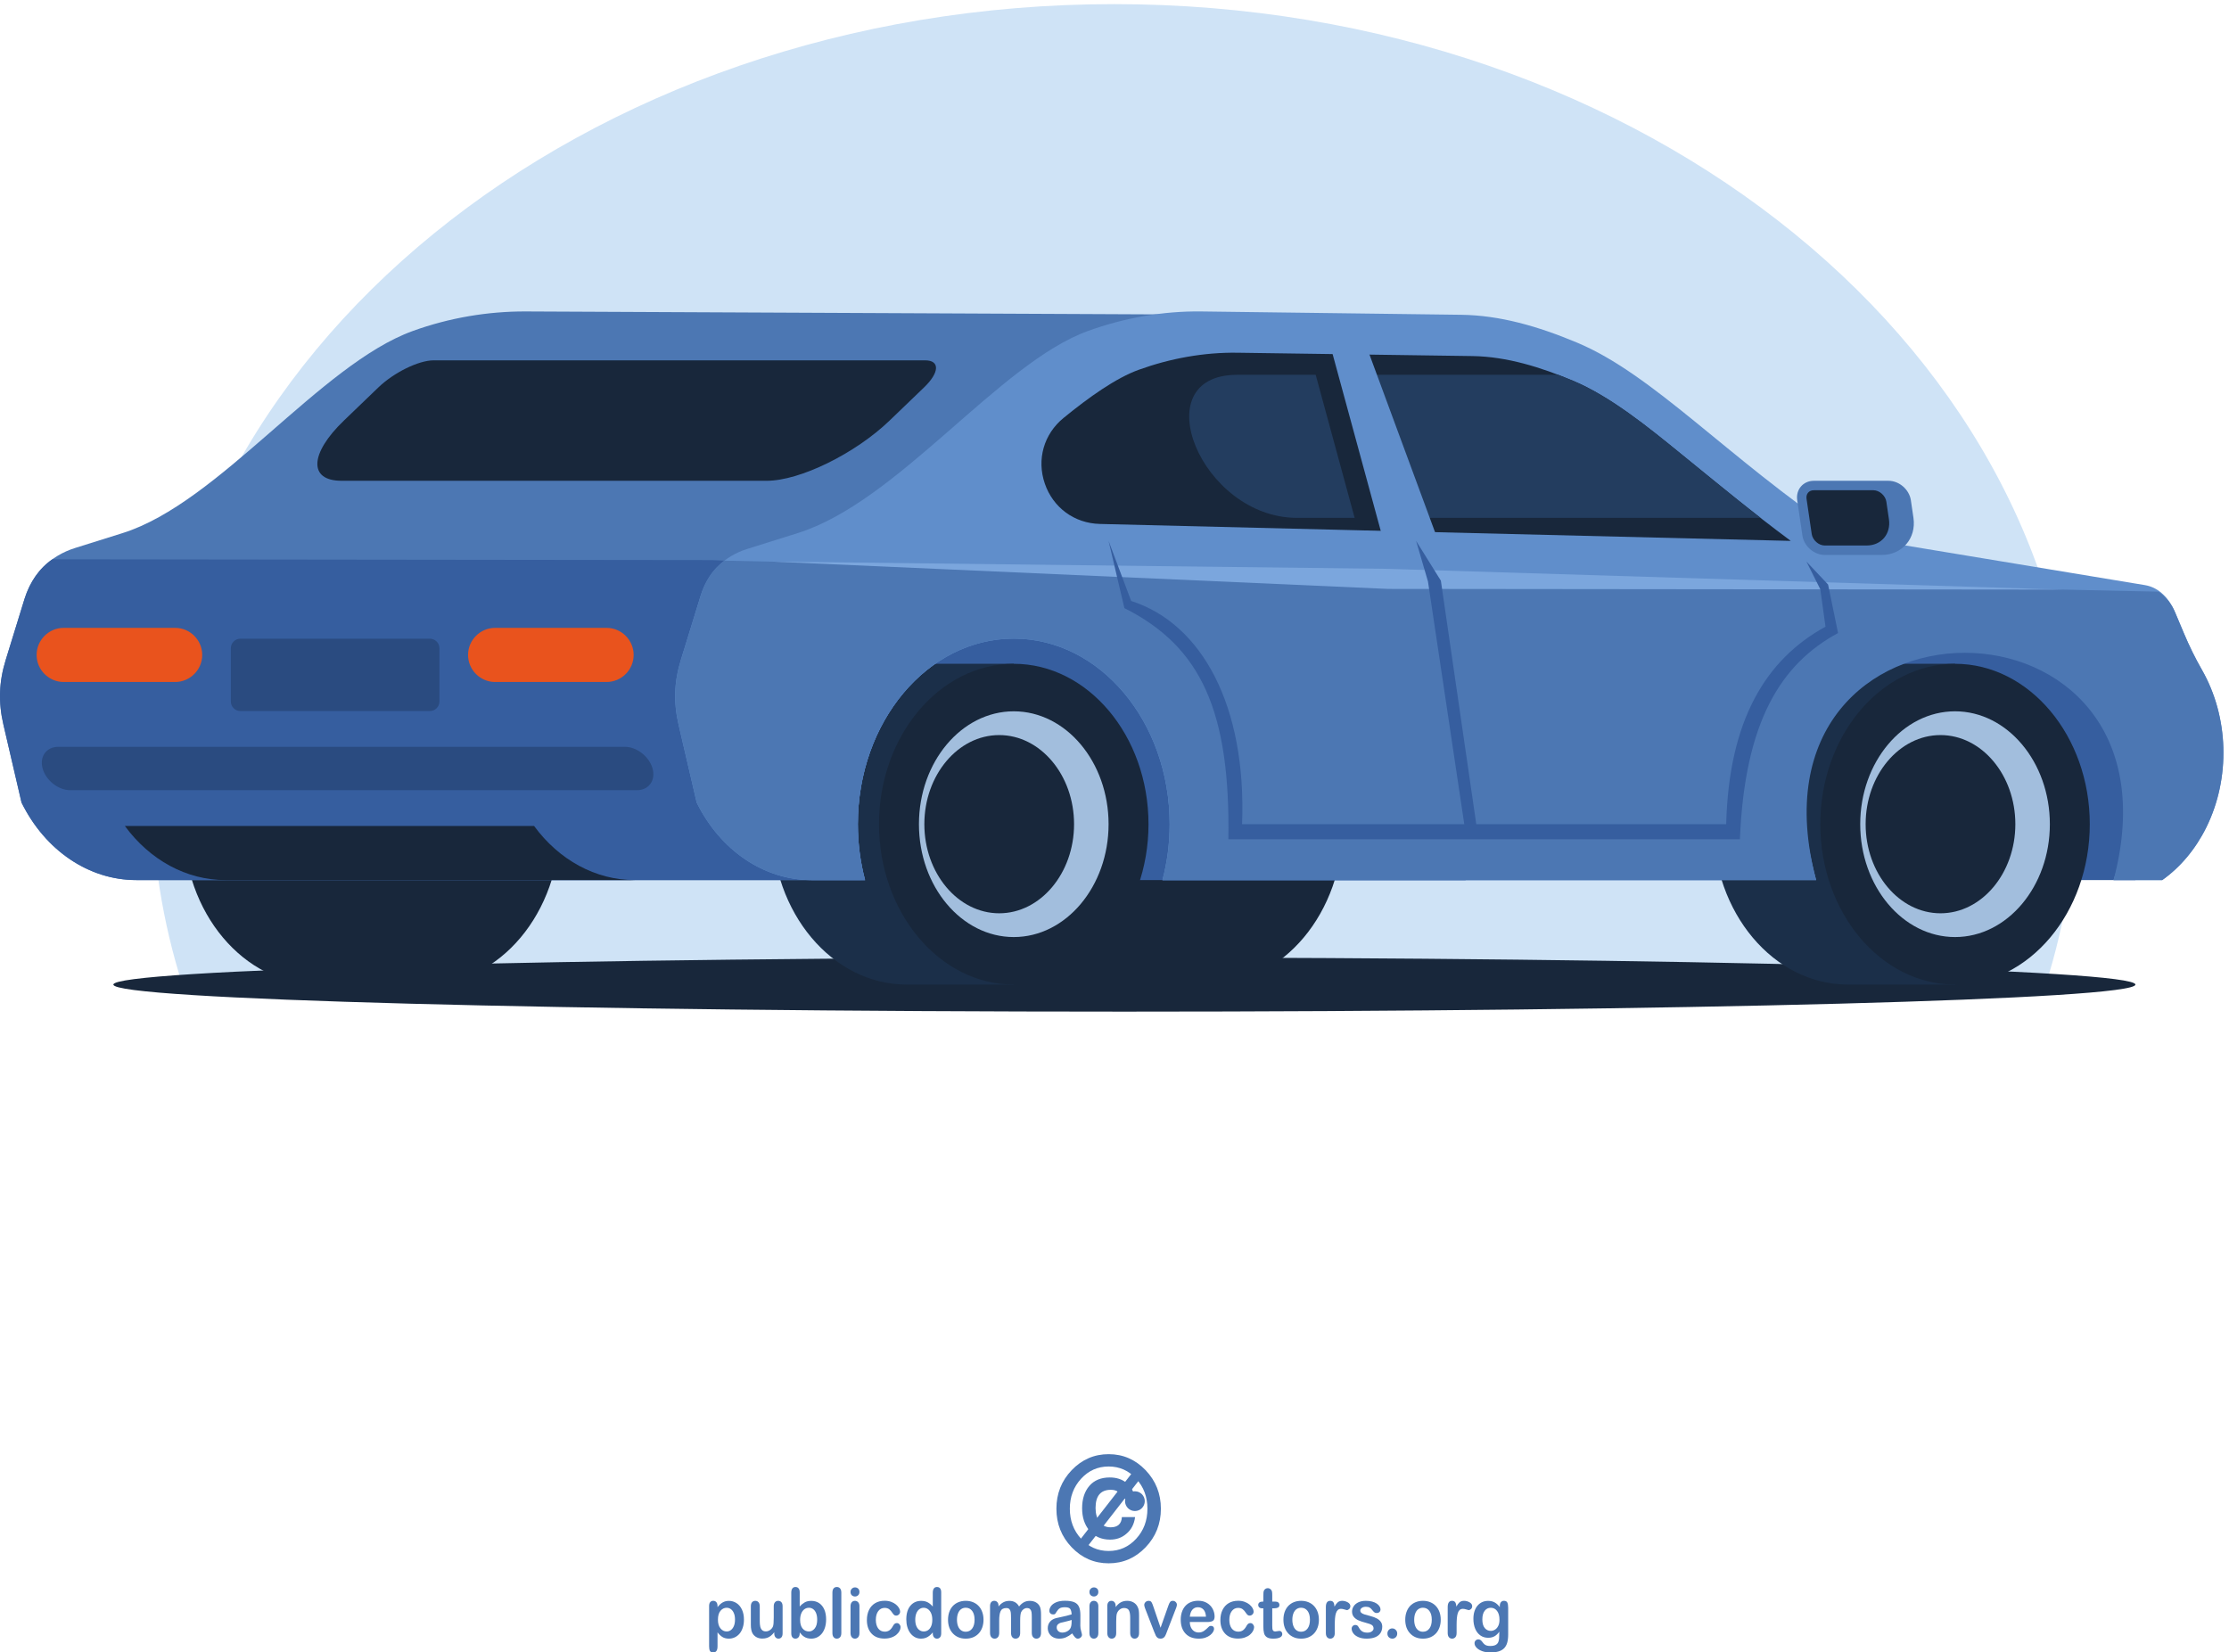 <?xml version="1.0" encoding="UTF-8" standalone="no"?>
<!-- Created with Inkscape (http://www.inkscape.org/) -->

<svg
   version="1.1"
   id="svg1"
   width="657.893"
   height="487.76"
   viewBox="0 0 657.893 487.76"
   sodipodi:docname="blue-saloon-car-publicdomainvectors.org.svg"
   inkscape:version="1.3.2 (091e20ef0f, 2023-11-25, custom)"
   xmlns:inkscape="http://www.inkscape.org/namespaces/inkscape"
   xmlns:sodipodi="http://sodipodi.sourceforge.net/DTD/sodipodi-0.dtd"
   xmlns="http://www.w3.org/2000/svg"
   xmlns:svg="http://www.w3.org/2000/svg">
  <defs
     id="defs1" />
  <sodipodi:namedview
     id="namedview1"
     pagecolor="#505050"
     bordercolor="#ffffff"
     borderopacity="1"
     inkscape:showpageshadow="0"
     inkscape:pageopacity="0"
     inkscape:pagecheckerboard="1"
     inkscape:deskcolor="#d1d1d1"
     inkscape:zoom="1.586846"
     inkscape:cx="328.63933"
     inkscape:cy="243.88"
     inkscape:window-width="1920"
     inkscape:window-height="1002"
     inkscape:window-x="0"
     inkscape:window-y="0"
     inkscape:window-maximized="1"
     inkscape:current-layer="g1">
    <inkscape:page
       x="0"
       y="0"
       inkscape:label="1"
       id="page1"
       width="657.893"
       height="487.76"
       margin="0"
       bleed="0" />
  </sodipodi:namedview>
  <g
     id="g1"
     inkscape:groupmode="layer"
     inkscape:label="1">
    <g
       id="group-R5">
      <path
         id="path2"
         d="m 2518.57,313.84 c 12.06,0 21.91,9.851 21.91,21.922 0,12.078 -9.85,21.918 -21.91,21.918 -12.08,0 -21.92,-9.84 -21.92,-21.918 0,-12.071 9.84,-21.922 21.92,-21.922"
         style="fill:#4c77b3;fill-opacity:1;fill-rule:evenodd;stroke:none"
         transform="matrix(0.133,0,0,-0.133,0,487.76)" />
      <path
         id="path3"
         d="m 1631.1,72.922 c 0,5.457 -0.78,10.168 -2.4,14.027 -1.57,3.922 -3.78,6.93 -6.62,9.062 -2.83,2.066 -5.95,3.137 -9.39,3.137 -5.45,0 -10.06,-2.309 -13.81,-6.758 -3.75,-4.512 -5.63,-11.09 -5.63,-19.82 0,-8.242 1.88,-14.629 5.57,-19.141 3.75,-4.59 8.38,-6.891 13.87,-6.891 3.28,0 6.34,1 9.16,3.019 2.76,1.992 5.02,4.973 6.71,8.91 1.71,4.031 2.54,8.812 2.54,14.453 z m -38.77,30.09 v -2.5 c 3.71,4.769 7.56,8.328 11.57,10.539 4.02,2.258 8.59,3.398 13.67,3.398 6.07,0 11.68,-1.648 16.81,-4.929 5.1,-3.282 9.15,-8.051 12.13,-14.379 2.97,-6.309 4.44,-13.762 4.44,-22.379 0,-6.34 -0.83,-12.25 -2.55,-17.492 -1.71,-5.328 -4.07,-9.82 -7.06,-13.418 -3,-3.602 -6.56,-6.391 -10.62,-8.312 -4.1,-1.969 -8.5,-2.93 -13.15,-2.93 -5.69,0 -10.43,1.18 -14.27,3.562 -3.88,2.359 -7.51,5.816 -10.97,10.418 V 13.609 C 1592.33,4.52 1589.16,0 1582.83,0 c -3.72,0 -6.2,1.148 -7.37,3.48 -1.22,2.359 -1.82,5.781 -1.82,10.258 v 89.133 c 0,3.918 0.79,6.867 2.45,8.809 1.67,1.922 3.91,2.922 6.74,2.922 2.8,0 5.09,-1 6.85,-3.012 1.76,-2.012 2.65,-4.871 2.65,-8.578"
         style="fill:#4c77b3;fill-opacity:1;fill-rule:nonzero;stroke:none"
         transform="matrix(0.133,0,0,-0.133,0,487.76)" />
      <path
         id="path4"
         d="m 1718.25,42.289 v 2.609 c -2.38,-3.117 -4.86,-5.719 -7.48,-7.828 -2.61,-2.16 -5.46,-3.719 -8.53,-4.738 -3.13,-1.023 -6.64,-1.551 -10.61,-1.551 -4.75,0 -9.04,1.039 -12.85,3.078 -3.8,2.07 -6.74,4.93 -8.79,8.551 -2.5,4.391 -3.7,10.699 -3.7,18.891 v 40.918 c 0,4.113 0.89,7.222 2.68,9.25 1.79,2.043 4.15,3.07 7.08,3.07 3.01,0 5.41,-1.027 7.26,-3.117 1.84,-2.07 2.74,-5.152 2.74,-9.203 V 69.148 c 0,-4.758 0.39,-8.777 1.14,-12.008 0.81,-3.269 2.19,-5.809 4.22,-7.68 1.96,-1.82 4.69,-2.73 8.12,-2.73 3.37,0 6.5,1.039 9.43,3.102 2.96,2.039 5.12,4.738 6.46,8.066 1.11,2.93 1.66,9.32 1.66,19.211 v 25.11 c 0,4.051 0.92,7.133 2.77,9.203 1.82,2.09 4.18,3.117 7.15,3.117 2.95,0 5.31,-1.027 7.1,-3.07 1.77,-2.028 2.65,-5.137 2.65,-9.25 V 42.41 c 0,-3.93 -0.82,-6.891 -2.54,-8.828 -1.7,-1.992 -3.91,-2.953 -6.62,-2.953 -2.7,0 -4.92,1.051 -6.7,3.043 -1.76,2.066 -2.64,4.898 -2.64,8.617"
         style="fill:#4c77b3;fill-opacity:1;fill-rule:nonzero;stroke:none"
         transform="matrix(0.133,0,0,-0.133,0,487.76)" />
      <path
         id="path5"
         d="m 1775.63,72.102 c 0,-8.223 1.79,-14.512 5.38,-18.93 3.61,-4.391 8.34,-6.633 14.2,-6.633 4.98,0 9.23,2.281 12.86,6.781 3.62,4.519 5.42,10.941 5.42,19.379 0,5.5 -0.76,10.172 -2.26,14.082 -1.51,3.957 -3.65,7 -6.38,9.129 -2.79,2.129 -5.96,3.238 -9.64,3.238 -3.81,0 -7.11,-1.109 -10.08,-3.238 -2.97,-2.129 -5.27,-5.25 -6.98,-9.32 -1.69,-4.019 -2.52,-8.84 -2.52,-14.488 z m -0.93,61.367 V 101.91 c 3.67,4.07 7.49,7.129 11.34,9.32 3.87,2.141 8.68,3.219 14.36,3.219 6.58,0 12.33,-1.648 17.29,-4.871 4.94,-3.308 8.8,-7.988 11.52,-14.156 2.75,-6.172 4.1,-13.5 4.1,-21.973 0,-6.269 -0.75,-11.988 -2.26,-17.238 -1.53,-5.199 -3.72,-9.699 -6.63,-13.582 -2.93,-3.797 -6.44,-6.731 -10.55,-8.898 -4.15,-2.051 -8.7,-3.121 -13.67,-3.121 -3.02,0 -5.91,0.391 -8.61,1.141 -2.67,0.762 -4.98,1.738 -6.81,3.012 -1.92,1.168 -3.52,2.488 -4.86,3.77 -1.32,1.328 -3.05,3.277 -5.22,5.898 v -2.019 c 0,-3.898 -0.92,-6.832 -2.71,-8.828 -1.77,-1.992 -4.07,-2.973 -6.79,-2.973 -2.83,0 -5.04,0.98 -6.73,2.973 -1.65,2.039 -2.48,4.949 -2.48,8.828 v 90.172 c 0,4.148 0.8,7.316 2.44,9.449 1.61,2.16 3.85,3.219 6.77,3.219 3.02,0 5.38,-1.012 7,-3.07 1.66,-2.032 2.5,-4.918 2.5,-8.711"
         style="fill:#4c77b3;fill-opacity:1;fill-rule:nonzero;stroke:none"
         transform="matrix(0.133,0,0,-0.133,0,487.76)" />
      <path
         id="path6"
         d="m 1847.28,43.18 v 89.519 c 0,4.153 0.87,7.262 2.61,9.391 1.8,2.101 4.16,3.16 7.16,3.16 3,0 5.4,-1.02 7.25,-3.129 1.8,-2.082 2.76,-5.25 2.76,-9.422 V 43.18 c 0,-4.191 -0.96,-7.34 -2.81,-9.449 -1.85,-2.051 -4.26,-3.121 -7.2,-3.121 -2.9,0 -5.22,1.101 -7.05,3.25 -1.82,2.18 -2.72,5.269 -2.72,9.32"
         style="fill:#4c77b3;fill-opacity:1;fill-rule:nonzero;stroke:none"
         transform="matrix(0.133,0,0,-0.133,0,487.76)" />
      <path
         id="path7"
         d="M 1907.26,102.809 V 43.18 c 0,-4.16 -0.97,-7.281 -2.81,-9.398 -1.9,-2.07 -4.3,-3.172 -7.17,-3.172 -2.91,0 -5.28,1.101 -7.07,3.242 -1.8,2.188 -2.74,5.277 -2.74,9.328 v 59.039 c 0,4.051 0.94,7.133 2.74,9.203 1.79,2.09 4.16,3.117 7.07,3.117 2.87,0 5.27,-1.027 7.17,-3.117 1.84,-2.07 2.81,-4.934 2.81,-8.613 z m -9.79,21.351 c -2.75,0 -5.09,0.879 -7.09,2.68 -1.9,1.762 -2.91,4.281 -2.91,7.512 0,2.91 1.01,5.296 3.02,7.218 2,1.891 4.32,2.782 6.98,2.782 2.56,0 4.84,-0.832 6.82,-2.532 1.97,-1.718 2.97,-4.23 2.97,-7.468 0,-3.204 -0.98,-5.68 -2.91,-7.454 -1.94,-1.789 -4.2,-2.738 -6.88,-2.738"
         style="fill:#4c77b3;fill-opacity:1;fill-rule:nonzero;stroke:none"
         transform="matrix(0.133,0,0,-0.133,0,487.76)" />
      <path
         id="path8"
         d="m 1998.54,56.18 c 0,-2.559 -0.72,-5.32 -2.18,-8.238 -1.5,-2.922 -3.74,-5.703 -6.77,-8.352 -3,-2.641 -6.81,-4.769 -11.4,-6.371 -4.59,-1.649 -9.76,-2.438 -15.49,-2.438 -12.24,0 -21.77,3.73 -28.64,11.148 -6.84,7.441 -10.28,17.379 -10.28,29.891 0,8.469 1.56,15.98 4.69,22.461 3.13,6.469 7.71,11.539 13.63,15.071 5.93,3.578 13.06,5.347 21.29,5.347 5.14,0 9.84,-0.801 14.12,-2.34 4.27,-1.57 7.89,-3.597 10.86,-6.039 2.97,-2.48 5.23,-5.121 6.82,-7.898 1.58,-2.801 2.34,-5.41 2.34,-7.844 0,-2.438 -0.9,-4.527 -2.64,-6.258 -1.77,-1.73 -3.88,-2.57 -6.4,-2.57 -1.66,0 -3.01,0.469 -4.12,1.352 -1.06,0.848 -2.29,2.238 -3.66,4.25 -2.4,3.82 -4.94,6.707 -7.57,8.66 -2.63,1.899 -5.98,2.879 -10.01,2.879 -5.87,0 -10.58,-2.422 -14.15,-7.172 -3.58,-4.797 -5.35,-11.297 -5.35,-19.57 0,-3.859 0.46,-7.469 1.39,-10.707 0.91,-3.262 2.24,-6.019 3.96,-8.332 1.75,-2.289 3.83,-4.02 6.3,-5.199 2.46,-1.211 5.18,-1.789 8.11,-1.789 3.98,0 7.36,0.938 10.19,2.859 2.84,1.941 5.34,4.859 7.5,8.75 1.21,2.371 2.51,4.168 3.92,5.5 1.42,1.32 3.13,1.941 5.16,1.941 2.41,0 4.41,-0.934 6.02,-2.852 1.56,-1.949 2.36,-3.969 2.36,-6.141"
         style="fill:#4c77b3;fill-opacity:1;fill-rule:nonzero;stroke:none"
         transform="matrix(0.133,0,0,-0.133,0,487.76)" />
      <path
         id="path9"
         d="m 2031.13,72.699 c 0,-5.59 0.83,-10.328 2.49,-14.277 1.68,-3.953 3.93,-6.871 6.83,-8.863 2.92,-2.019 6.08,-3.019 9.48,-3.019 3.49,0 6.66,0.973 9.53,2.832 2.89,1.91 5.16,4.82 6.9,8.719 1.72,3.891 2.57,8.781 2.57,14.609 0,5.531 -0.85,10.23 -2.57,14.199 -1.74,3.973 -4.05,6.981 -6.96,9.113 -2.93,2.066 -6.11,3.137 -9.59,3.137 -3.61,0 -6.84,-1.109 -9.7,-3.238 -2.83,-2.129 -5.07,-5.238 -6.63,-9.238 -1.56,-4.031 -2.35,-8.641 -2.35,-13.973 z m 38.88,-30.289 v 2.019 c -2.66,-3.168 -5.27,-5.75 -7.89,-7.711 -2.54,-2.02 -5.36,-3.527 -8.38,-4.559 -3.01,-1.012 -6.31,-1.551 -9.87,-1.551 -4.73,0 -9.14,1.07 -13.16,3.121 -4.02,2.168 -7.51,5.109 -10.46,8.988 -2.94,3.883 -5.17,8.441 -6.71,13.703 -1.54,5.226 -2.28,10.898 -2.28,17.027 0,12.883 3.03,22.98 9.06,30.192 6.06,7.211 13.99,10.808 23.83,10.808 5.69,0 10.51,-1.039 14.41,-3.117 3.91,-2.012 7.74,-5.152 11.45,-9.422 v 30.488 c 0,4.243 0.8,7.442 2.43,9.602 1.61,2.18 3.9,3.25 6.91,3.25 2.98,0 5.29,-0.988 6.93,-2.969 1.6,-1.98 2.44,-4.929 2.44,-8.812 V 42.41 c 0,-3.93 -0.88,-6.891 -2.63,-8.828 -1.74,-1.992 -3.97,-2.973 -6.74,-2.973 -2.68,0 -4.95,1.02 -6.71,3.062 -1.75,2.027 -2.63,4.918 -2.63,8.738"
         style="fill:#4c77b3;fill-opacity:1;fill-rule:nonzero;stroke:none"
         transform="matrix(0.133,0,0,-0.133,0,487.76)" />
      <path
         id="path10"
         d="m 2162.76,72.539 c 0,8.391 -1.8,14.961 -5.33,19.641 -3.55,4.66 -8.34,7.039 -14.31,7.039 -3.89,0 -7.28,-1.059 -10.23,-3.148 -2.94,-2.121 -5.2,-5.199 -6.81,-9.289 -1.58,-4.043 -2.39,-8.77 -2.39,-14.242 0,-5.399 0.81,-10.098 2.35,-14.117 1.57,-4.043 3.82,-7.121 6.76,-9.274 2.91,-2.137 6.38,-3.199 10.32,-3.199 5.97,0 10.76,2.352 14.31,7.062 3.53,4.688 5.33,11.227 5.33,19.527 z m 19.85,0 c 0,-6.117 -0.93,-11.801 -2.76,-17.027 -1.83,-5.141 -4.49,-9.613 -7.95,-13.351 -3.5,-3.738 -7.65,-6.539 -12.48,-8.578 -4.82,-1.992 -10.3,-2.973 -16.3,-2.973 -5.98,0 -11.38,0.98 -16.15,3.031 -4.78,2 -8.94,4.891 -12.45,8.649 -3.48,3.769 -6.13,8.172 -7.97,13.281 -1.8,5.16 -2.7,10.77 -2.7,17.012 0,6.25 0.93,11.957 2.74,17.117 1.84,5.231 4.45,9.629 7.89,13.34 3.44,3.68 7.58,6.512 12.49,8.492 4.9,2 10.25,3.008 16.15,3.008 5.99,0 11.43,-1.008 16.3,-3.039 4.87,-2 9.05,-4.898 12.52,-8.629 3.5,-3.723 6.14,-8.191 7.91,-13.332 1.86,-5.129 2.76,-10.801 2.76,-17"
         style="fill:#4c77b3;fill-opacity:1;fill-rule:nonzero;stroke:none"
         transform="matrix(0.133,0,0,-0.133,0,487.76)" />
      <path
         id="path11"
         d="m 2266.14,89.59 c -1.48,-3.488 -2.18,-9.648 -2.18,-18.52 V 43.641 c 0,-4.32 -0.93,-7.601 -2.84,-9.781 -1.87,-2.148 -4.39,-3.25 -7.48,-3.25 -2.97,0 -5.39,1.101 -7.23,3.25 -1.87,2.18 -2.78,5.461 -2.78,9.781 v 32.93 c 0,5.18 -0.19,9.199 -0.53,12.109 -0.35,2.84 -1.25,5.211 -2.76,7.059 -1.46,1.851 -3.85,2.773 -7.07,2.773 -6.46,0 -10.72,-2.32 -12.79,-6.992 -2.07,-4.621 -3.05,-11.281 -3.05,-19.969 V 43.641 c 0,-4.312 -0.96,-7.551 -2.79,-9.699 -1.88,-2.231 -4.33,-3.332 -7.34,-3.332 -3.01,0 -5.49,1.101 -7.39,3.332 -1.92,2.148 -2.83,5.387 -2.83,9.688 v 59.07 c 0,3.903 0.82,6.852 2.52,8.86 1.74,2 3.99,3.043 6.82,3.043 2.69,0 4.96,-0.942 6.75,-2.84 1.81,-1.883 2.72,-4.481 2.72,-7.821 v -1.961 c 3.42,4.29 7.1,7.45 10.99,9.442 3.91,2.008 8.31,3.027 13.05,3.027 4.96,0 9.22,-1.039 12.79,-3.117 3.6,-2.051 6.53,-5.184 8.83,-9.352 3.34,4.2 6.92,7.372 10.74,9.399 3.82,2.051 8.04,3.07 12.66,3.07 5.45,0 10.1,-1.078 13.99,-3.34 3.92,-2.218 6.83,-5.379 8.77,-9.519 1.7,-3.731 2.53,-9.602 2.53,-17.641 V 43.641 c 0,-4.32 -0.93,-7.601 -2.79,-9.781 -1.92,-2.148 -4.38,-3.25 -7.48,-3.25 -3.01,0 -5.45,1.101 -7.34,3.332 -1.94,2.148 -2.89,5.387 -2.89,9.699 v 34.738 c 0,4.441 -0.18,7.981 -0.53,10.66 -0.37,2.711 -1.35,4.91 -2.96,6.742 -1.58,1.808 -4.01,2.73 -7.22,2.73 -2.6,0 -5.09,-0.82 -7.4,-2.391 -2.38,-1.641 -4.16,-3.812 -5.49,-6.531 v 0"
         style="fill:#4c77b3;fill-opacity:1;fill-rule:nonzero;stroke:none"
         transform="matrix(0.133,0,0,-0.133,0,487.76)" />
      <path
         id="path12"
         d="m 2378.15,72.148 c -2.91,-1.137 -7.12,-2.277 -12.65,-3.539 -5.54,-1.23 -9.37,-2.129 -11.5,-2.719 -2.12,-0.602 -4.16,-1.719 -6.06,-3.391 -1.95,-1.738 -2.93,-4.078 -2.93,-7.109 0,-3.16 1.15,-5.789 3.4,-7.992 2.28,-2.219 5.26,-3.289 8.93,-3.289 3.91,0 7.54,0.91 10.83,2.691 3.31,1.781 5.77,4.121 7.28,6.918 1.8,3.133 2.7,8.262 2.7,15.492 z m 1.29,-29.91 c -4.79,-3.879 -9.41,-6.777 -13.87,-8.699 -4.46,-1.969 -9.5,-2.93 -15.02,-2.93 -5.11,0 -9.52,1.07 -13.39,3.121 -3.87,2.109 -6.8,4.949 -8.89,8.559 -2.05,3.582 -3.11,7.422 -3.11,11.621 0,5.66 1.75,10.449 5.17,14.449 3.4,3.949 8.11,6.641 14.09,8 1.26,0.312 4.4,0.961 9.34,2.019 5.03,1.09 9.25,2.043 12.85,2.922 3.52,0.871 7.39,1.938 11.54,3.188 -0.25,5.473 -1.29,9.461 -3.14,12.062 -1.88,2.519 -5.76,3.769 -11.57,3.769 -5.05,0 -8.81,-0.711 -11.38,-2.179 -2.52,-1.441 -4.71,-3.66 -6.49,-6.621 -1.84,-2.898 -3.09,-4.84 -3.84,-5.758 -0.77,-0.961 -2.38,-1.383 -4.81,-1.383 -2.25,0 -4.16,0.731 -5.76,2.199 -1.64,1.5 -2.44,3.383 -2.44,5.731 0,3.621 1.23,7.18 3.68,10.562 2.47,3.449 6.32,6.258 11.53,8.508 5.21,2.223 11.72,3.32 19.51,3.32 8.67,0 15.52,-1.097 20.52,-3.23 4.97,-2.117 8.44,-5.489 10.51,-10.16 2.07,-4.61 3.09,-10.79 3.09,-18.438 0,-4.84 0,-8.98 -0.03,-12.34 -0.04,-3.391 -0.06,-7.141 -0.11,-11.27 0,-3.871 0.62,-7.93 1.86,-12.121 1.2,-4.211 1.81,-6.941 1.81,-8.121 0,-2.129 -0.96,-4.059 -2.86,-5.801 -1.86,-1.73 -4.05,-2.609 -6.45,-2.609 -2.06,0 -4.03,0.98 -6.04,2.973 -1.97,1.996 -4.07,4.899 -6.3,8.656"
         style="fill:#4c77b3;fill-opacity:1;fill-rule:nonzero;stroke:none"
         transform="matrix(0.133,0,0,-0.133,0,487.76)" />
      <path
         id="path13"
         d="M 2437.43,102.809 V 43.18 c 0,-4.16 -0.95,-7.281 -2.8,-9.398 -1.89,-2.07 -4.26,-3.172 -7.17,-3.172 -2.89,0 -5.27,1.101 -7.06,3.242 -1.84,2.188 -2.74,5.277 -2.74,9.328 v 59.039 c 0,4.051 0.9,7.133 2.74,9.203 1.79,2.09 4.17,3.117 7.06,3.117 2.91,0 5.28,-1.027 7.17,-3.117 1.85,-2.07 2.8,-4.934 2.8,-8.613 z m -9.77,21.351 c -2.73,0 -5.07,0.879 -7.03,2.68 -1.96,1.762 -2.97,4.281 -2.97,7.512 0,2.91 1.02,5.296 3.03,7.218 1.99,1.891 4.34,2.782 6.97,2.782 2.56,0 4.86,-0.832 6.84,-2.532 1.96,-1.718 2.93,-4.23 2.93,-7.468 0,-3.204 -0.95,-5.68 -2.89,-7.454 -1.93,-1.789 -4.23,-2.738 -6.88,-2.738"
         style="fill:#4c77b3;fill-opacity:1;fill-rule:nonzero;stroke:none"
         transform="matrix(0.133,0,0,-0.133,0,487.76)" />
      <path
         id="path14"
         d="m 2475.87,103.109 v -2.461 c 3.46,4.774 7.26,8.282 11.36,10.524 4.14,2.238 8.88,3.367 14.27,3.367 5.19,0 9.88,-1.168 14.01,-3.578 4.06,-2.352 7.15,-5.68 9.16,-10 1.32,-2.539 2.14,-5.289 2.55,-8.199 0.36,-2.902 0.58,-6.633 0.58,-11.184 V 43.18 c 0,-4.16 -0.93,-7.281 -2.73,-9.398 -1.82,-2.07 -4.18,-3.172 -7.06,-3.172 -2.94,0 -5.34,1.101 -7.11,3.25 -1.87,2.18 -2.8,5.269 -2.8,9.32 v 34.379 c 0,6.84 -0.88,12.031 -2.69,15.621 -1.85,3.602 -5.47,5.43 -10.88,5.43 -3.51,0 -6.73,-1.098 -9.62,-3.309 -2.89,-2.172 -5.02,-5.199 -6.37,-9.031 -0.96,-3.078 -1.47,-8.801 -1.47,-17.27 V 43.18 c 0,-4.191 -0.91,-7.34 -2.78,-9.449 -1.87,-2.051 -4.27,-3.121 -7.2,-3.121 -2.83,0 -5.2,1.101 -7.02,3.242 -1.87,2.188 -2.77,5.277 -2.77,9.328 v 59.629 c 0,3.953 0.82,6.863 2.49,8.812 1.6,1.938 3.9,2.918 6.73,2.918 1.71,0 3.3,-0.461 4.68,-1.289 1.45,-0.84 2.53,-2.168 3.38,-3.82 0.82,-1.758 1.29,-3.852 1.29,-6.321"
         style="fill:#4c77b3;fill-opacity:1;fill-rule:nonzero;stroke:none"
         transform="matrix(0.133,0,0,-0.133,0,487.76)" />
      <path
         id="path15"
         d="m 2559.54,101.699 15.98,-46.879 17.24,48.918 c 1.38,3.934 2.7,6.692 4.02,8.34 1.34,1.633 3.28,2.461 5.93,2.461 2.5,0 4.63,-0.879 6.44,-2.68 1.73,-1.75 2.62,-3.757 2.62,-6.129 0,-0.89 -0.18,-1.929 -0.49,-3.121 -0.28,-1.238 -0.65,-2.371 -1.07,-3.449 -0.42,-1.02 -0.85,-2.25 -1.42,-3.602 l -18.98,-49.148 c -0.53,-1.391 -1.24,-3.211 -2.06,-5.391 -0.86,-2.148 -1.81,-3.961 -2.83,-5.559 -1.05,-1.52 -2.32,-2.68 -3.83,-3.551 -1.55,-0.859 -3.39,-1.301 -5.57,-1.301 -2.81,0 -5.02,0.672 -6.71,1.98 -1.67,1.352 -2.9,2.801 -3.69,4.422 -0.78,1.559 -2.15,4.719 -4.02,9.399 l -18.85,48.621 c -0.43,1.188 -0.9,2.41 -1.37,3.617 -0.44,1.211 -0.79,2.411 -1.13,3.704 -0.31,1.289 -0.48,2.359 -0.48,3.226 0,1.453 0.41,2.844 1.25,4.223 0.82,1.398 1.96,2.551 3.4,3.41 1.47,0.867 3,1.328 4.72,1.328 3.26,0 5.53,-0.98 6.77,-2.98 1.24,-1.95 2.63,-5.239 4.13,-9.86"
         style="fill:#4c77b3;fill-opacity:1;fill-rule:nonzero;stroke:none"
         transform="matrix(0.133,0,0,-0.133,0,487.76)" />
      <path
         id="path16"
         d="m 2640.44,79.269 h 35.85 c -0.46,7.039 -2.27,12.32 -5.46,15.812 -3.17,3.477 -7.34,5.238 -12.52,5.238 -4.89,0 -8.95,-1.781 -12.1,-5.32 -3.16,-3.539 -5.06,-8.789 -5.77,-15.73 z m 38.69,-11.738 h -38.69 c 0.01,-4.711 0.96,-8.832 2.69,-12.441 1.79,-3.539 4.12,-6.25 7.05,-8.078 2.92,-1.832 6.15,-2.711 9.68,-2.711 2.36,0 4.54,0.289 6.47,0.848 1.95,0.613 3.87,1.512 5.72,2.731 1.81,1.242 3.48,2.531 5.04,3.992 1.52,1.41 3.59,3.289 6.02,5.719 1.02,0.961 2.48,1.379 4.34,1.379 2.06,0 3.68,-0.547 4.94,-1.75 1.26,-1.16 1.86,-2.777 1.86,-4.887 0,-1.871 -0.69,-4.051 -2.1,-6.57 -1.39,-2.461 -3.46,-4.871 -6.34,-7.191 -2.83,-2.269 -6.38,-4.148 -10.65,-5.699 -4.25,-1.512 -9.14,-2.262 -14.75,-2.262 -12.69,0 -22.58,3.812 -29.6,11.332 -7.04,7.609 -10.56,17.828 -10.56,30.758 0,6.172 0.9,11.789 2.6,16.992 1.74,5.238 4.26,9.699 7.6,13.418 3.34,3.75 7.42,6.629 12.31,8.602 4.91,2 10.29,2.988 16.25,2.988 7.68,0 14.33,-1.687 19.86,-5.121 5.54,-3.398 9.67,-7.769 12.43,-13.148 2.75,-5.43 4.13,-10.898 4.13,-16.531 0,-5.16 -1.39,-8.527 -4.27,-10.047 -2.87,-1.562 -6.85,-2.32 -12.03,-2.32"
         style="fill:#4c77b3;fill-opacity:1;fill-rule:nonzero;stroke:none"
         transform="matrix(0.133,0,0,-0.133,0,487.76)" />
      <path
         id="path17"
         d="m 2783.06,56.18 c 0,-2.559 -0.74,-5.32 -2.24,-8.238 -1.48,-2.922 -3.68,-5.703 -6.73,-8.352 -3.01,-2.641 -6.84,-4.769 -11.44,-6.371 -4.56,-1.649 -9.76,-2.438 -15.46,-2.438 -12.26,0 -21.8,3.73 -28.65,11.148 -6.83,7.441 -10.29,17.379 -10.29,29.891 0,8.469 1.56,15.98 4.73,22.461 3.14,6.469 7.65,11.539 13.6,15.071 5.92,3.578 13.05,5.347 21.32,5.347 5.12,0 9.8,-0.801 14.1,-2.34 4.27,-1.57 7.86,-3.597 10.87,-6.039 2.97,-2.48 5.22,-5.121 6.81,-7.898 1.55,-2.801 2.34,-5.41 2.34,-7.844 0,-2.438 -0.86,-4.527 -2.68,-6.258 -1.74,-1.73 -3.87,-2.57 -6.38,-2.57 -1.65,0 -3.01,0.469 -4.07,1.352 -1.12,0.848 -2.33,2.238 -3.69,4.25 -2.42,3.82 -4.93,6.707 -7.56,8.66 -2.64,1.899 -5.98,2.879 -10.05,2.879 -5.81,0 -10.54,-2.422 -14.1,-7.172 -3.61,-4.797 -5.38,-11.297 -5.38,-19.57 0,-3.859 0.48,-7.469 1.36,-10.707 0.93,-3.262 2.27,-6.019 4.02,-8.332 1.72,-2.289 3.84,-4.02 6.3,-5.199 2.43,-1.211 5.14,-1.789 8.11,-1.789 3.96,0 7.36,0.938 10.19,2.859 2.81,1.941 5.33,4.859 7.51,8.75 1.21,2.371 2.49,4.168 3.9,5.5 1.39,1.32 3.09,1.941 5.15,1.941 2.38,0 4.42,-0.934 5.96,-2.852 1.63,-1.949 2.45,-3.969 2.45,-6.141"
         style="fill:#4c77b3;fill-opacity:1;fill-rule:nonzero;stroke:none"
         transform="matrix(0.133,0,0,-0.133,0,487.76)" />
      <path
         id="path18"
         d="m 2801.42,112.801 h 2.17 v 12.41 c 0,3.301 0.09,5.937 0.27,7.809 0.16,1.902 0.6,3.492 1.41,4.878 0.76,1.383 1.87,2.551 3.34,3.442 1.44,0.859 3.05,1.281 4.84,1.281 2.5,0 4.78,-0.961 6.79,-2.922 1.33,-1.32 2.21,-2.91 2.57,-4.777 0.37,-1.902 0.54,-4.613 0.54,-8.082 v -14.039 h 7.27 c 2.8,0 4.95,-0.699 6.41,-2.09 1.51,-1.391 2.22,-3.141 2.22,-5.32 0,-2.782 -1.05,-4.743 -3.18,-5.832 -2.09,-1.09 -5.09,-1.648 -9.01,-1.648 h -3.71 V 59.891 c 0,-3.23 0.12,-5.719 0.32,-7.48 0.26,-1.75 0.87,-3.16 1.79,-4.219 0.91,-1.082 2.45,-1.652 4.59,-1.652 1.15,0 2.71,0.211 4.72,0.652 1.93,0.418 3.48,0.637 4.61,0.637 1.59,0 3.07,-0.688 4.33,-1.957 1.25,-1.383 1.91,-3 1.91,-4.981 0,-3.309 -1.7,-5.859 -5.21,-7.629 -3.52,-1.773 -8.5,-2.652 -14.99,-2.652 -6.19,0 -10.89,1.101 -14.07,3.25 -3.18,2.18 -5.3,5.16 -6.25,9.039 -1.02,3.832 -1.51,8.93 -1.51,15.34 v 39.672 h -2.62 c -2.81,0 -4.98,0.699 -6.5,2.129 -1.5,1.402 -2.23,3.172 -2.23,5.352 0,2.179 0.77,3.929 2.32,5.32 1.59,1.391 3.86,2.09 6.86,2.09"
         style="fill:#4c77b3;fill-opacity:1;fill-rule:nonzero;stroke:none"
         transform="matrix(0.133,0,0,-0.133,0,487.76)" />
      <path
         id="path19"
         d="m 2907.02,72.539 c 0,8.391 -1.8,14.961 -5.32,19.641 -3.58,4.66 -8.31,7.039 -14.32,7.039 -3.87,0 -7.27,-1.059 -10.2,-3.148 -2.97,-2.121 -5.24,-5.199 -6.82,-9.289 -1.59,-4.043 -2.4,-8.77 -2.4,-14.242 0,-5.399 0.81,-10.098 2.37,-14.117 1.56,-4.043 3.8,-7.121 6.72,-9.274 2.91,-2.137 6.36,-3.199 10.33,-3.199 6.01,0 10.74,2.352 14.32,7.062 3.52,4.688 5.32,11.227 5.32,19.527 z m 19.86,0 c 0,-6.117 -0.91,-11.801 -2.78,-17.027 -1.81,-5.141 -4.49,-9.613 -7.95,-13.351 -3.48,-3.738 -7.64,-6.539 -12.46,-8.578 -4.84,-1.992 -10.24,-2.973 -16.31,-2.973 -6.01,0 -11.4,0.98 -16.17,3.031 -4.76,2 -8.92,4.891 -12.42,8.649 -3.49,3.769 -6.15,8.172 -7.94,13.281 -1.81,5.16 -2.7,10.77 -2.7,17.012 0,6.25 0.89,11.957 2.7,17.117 1.87,5.231 4.47,9.629 7.9,13.34 3.46,3.68 7.6,6.512 12.46,8.492 4.93,2 10.3,3.008 16.17,3.008 6.01,0 11.41,-1.008 16.31,-3.039 4.87,-2 9.03,-4.898 12.52,-8.629 3.45,-3.723 6.14,-8.191 7.95,-13.332 1.81,-5.129 2.72,-10.801 2.72,-17"
         style="fill:#4c77b3;fill-opacity:1;fill-rule:nonzero;stroke:none"
         transform="matrix(0.133,0,0,-0.133,0,487.76)" />
      <path
         id="path20"
         d="M 2962.11,60.371 V 43.18 c 0,-4.191 -0.95,-7.34 -2.83,-9.449 -1.9,-2.051 -4.28,-3.121 -7.2,-3.121 -2.81,0 -5.19,1.101 -7,3.172 -1.84,2.117 -2.74,5.238 -2.74,9.398 v 57.449 c 0,9.293 3.2,13.91 9.62,13.91 3.25,0 5.64,-1.109 7.11,-3.238 1.43,-2.172 2.19,-5.379 2.39,-9.602 2.35,4.223 4.8,7.43 7.29,9.602 2.49,2.129 5.79,3.238 9.92,3.238 4.19,0 8.21,-1.109 12.14,-3.238 3.89,-2.172 5.87,-5.063 5.87,-8.629 0,-2.524 -0.86,-4.633 -2.52,-6.242 -1.65,-1.629 -3.46,-2.481 -5.41,-2.481 -0.71,0 -2.47,0.48 -5.24,1.441 -2.8,0.918 -5.25,1.391 -7.39,1.391 -2.87,0 -5.23,-0.77 -7.05,-2.391 -1.84,-1.609 -3.28,-3.93 -4.28,-7.051 -1.02,-3.16 -1.75,-6.859 -2.11,-11.199 -0.38,-4.281 -0.57,-9.52 -0.57,-15.77"
         style="fill:#4c77b3;fill-opacity:1;fill-rule:nonzero;stroke:none"
         transform="matrix(0.133,0,0,-0.133,0,487.76)" />
      <path
         id="path21"
         d="m 3067.46,57.59 c 0,-5.719 -1.33,-10.578 -4.01,-14.641 -2.67,-4.078 -6.58,-7.109 -11.78,-9.23 -5.21,-2.039 -11.5,-3.109 -18.98,-3.109 -7.05,0 -13.17,1.141 -18.26,3.422 -5.06,2.269 -8.81,5.078 -11.21,8.48 -2.44,3.387 -3.68,6.797 -3.68,10.207 0,2.269 0.79,4.223 2.37,5.832 1.54,1.641 3.51,2.41 5.84,2.41 2.09,0 3.71,-0.531 4.81,-1.562 1.11,-1.117 2.15,-2.578 3.19,-4.488 2.02,-3.691 4.44,-6.441 7.31,-8.25 2.78,-1.84 6.64,-2.738 11.56,-2.738 3.93,0 7.19,0.93 9.74,2.777 2.52,1.832 3.82,3.93 3.82,6.312 0,3.648 -1.33,6.297 -3.94,7.938 -2.68,1.699 -6.98,3.289 -13.03,4.789 -6.81,1.773 -12.36,3.621 -16.64,5.551 -4.28,1.949 -7.73,4.531 -10.27,7.699 -2.56,3.133 -3.86,7.062 -3.86,11.703 0,4.16 1.19,8.07 3.56,11.719 2.36,3.692 5.89,6.621 10.49,8.82 4.61,2.2 10.17,3.309 16.72,3.309 5.1,0 9.7,-0.57 13.8,-1.668 4.07,-1.109 7.53,-2.609 10.21,-4.449 2.73,-1.883 4.83,-3.942 6.24,-6.203 1.45,-2.289 2.15,-4.508 2.15,-6.66 0,-2.379 -0.74,-4.269 -2.29,-5.859 -1.53,-1.438 -3.71,-2.211 -6.47,-2.211 -2.06,0 -3.78,0.59 -5.22,1.832 -1.4,1.191 -3.06,2.988 -4.87,5.379 -1.51,2.031 -3.26,3.66 -5.31,4.859 -2.03,1.191 -4.78,1.812 -8.24,1.812 -3.58,0 -6.58,-0.781 -8.91,-2.39 -2.38,-1.57 -3.57,-3.559 -3.57,-5.941 0,-2.168 0.88,-3.938 2.59,-5.328 1.77,-1.379 4.09,-2.539 7.05,-3.449 2.97,-0.902 7.01,-2.043 12.19,-3.332 6.14,-1.559 11.14,-3.41 15.04,-5.59 3.88,-2.148 6.82,-4.719 8.82,-7.668 2.04,-2.981 3.04,-6.332 3.04,-10.082"
         style="fill:#4c77b3;fill-opacity:1;fill-rule:nonzero;stroke:none"
         transform="matrix(0.133,0,0,-0.133,0,487.76)" />
      <path
         id="path22"
         d="m 3089.92,30.609 c -3,0 -5.58,0.98 -7.73,3.031 -2.21,2 -3.28,4.84 -3.28,8.438 0,3.07 1.01,5.723 3.07,7.953 2.08,2.199 4.66,3.289 7.71,3.289 3.02,0 5.63,-1.09 7.73,-3.281 2.18,-2.16 3.26,-4.859 3.26,-7.961 0,-3.566 -1.08,-6.379 -3.26,-8.406 -2.1,-2.043 -4.61,-3.062 -7.5,-3.062"
         style="fill:#4c77b3;fill-opacity:1;fill-rule:nonzero;stroke:none"
         transform="matrix(0.133,0,0,-0.133,0,487.76)" />
      <path
         id="path23"
         d="m 3177.38,72.539 c 0,8.391 -1.78,14.961 -5.33,19.641 -3.55,4.66 -8.31,7.039 -14.29,7.039 -3.87,0 -7.24,-1.059 -10.2,-3.148 -2.96,-2.121 -5.23,-5.199 -6.81,-9.289 -1.57,-4.043 -2.38,-8.77 -2.38,-14.242 0,-5.399 0.76,-10.098 2.32,-14.117 1.61,-4.043 3.84,-7.121 6.77,-9.274 2.91,-2.137 6.34,-3.199 10.3,-3.199 5.98,0 10.74,2.352 14.29,7.062 3.55,4.688 5.33,11.227 5.33,19.527 z m 19.88,0 c 0,-6.117 -0.91,-11.801 -2.78,-17.027 -1.84,-5.141 -4.47,-9.613 -7.96,-13.351 -3.5,-3.738 -7.6,-6.539 -12.46,-8.578 -4.81,-1.992 -10.24,-2.973 -16.3,-2.973 -5.98,0 -11.36,0.98 -16.15,3.031 -4.78,2 -8.9,4.891 -12.4,8.649 -3.56,3.769 -6.19,8.172 -8.03,13.281 -1.77,5.16 -2.67,10.77 -2.67,17.012 0,6.25 0.9,11.957 2.75,17.117 1.87,5.231 4.45,9.629 7.87,13.34 3.43,3.68 7.59,6.512 12.48,8.492 4.87,2 10.23,3.008 16.15,3.008 5.98,0 11.42,-1.008 16.3,-3.039 4.9,-2 9.07,-4.898 12.55,-8.629 3.46,-3.723 6.1,-8.191 7.93,-13.332 1.81,-5.129 2.72,-10.801 2.72,-17"
         style="fill:#4c77b3;fill-opacity:1;fill-rule:nonzero;stroke:none"
         transform="matrix(0.133,0,0,-0.133,0,487.76)" />
      <path
         id="path24"
         d="M 3232.48,60.371 V 43.18 c 0,-4.191 -0.94,-7.34 -2.82,-9.449 -1.86,-2.051 -4.28,-3.121 -7.15,-3.121 -2.89,0 -5.21,1.101 -7.05,3.172 -1.86,2.117 -2.76,5.238 -2.76,9.398 v 57.449 c 0,9.293 3.25,13.91 9.64,13.91 3.29,0 5.64,-1.109 7.08,-3.238 1.43,-2.172 2.28,-5.379 2.45,-9.602 2.32,4.223 4.74,7.43 7.23,9.602 2.49,2.129 5.82,3.238 9.94,3.238 4.22,0 8.25,-1.109 12.12,-3.238 3.92,-2.172 5.89,-5.063 5.89,-8.629 0,-2.524 -0.84,-4.633 -2.49,-6.242 -1.69,-1.629 -3.46,-2.481 -5.43,-2.481 -0.7,0 -2.44,0.48 -5.21,1.441 -2.8,0.918 -5.25,1.391 -7.4,1.391 -2.88,0 -5.22,-0.77 -7.11,-2.391 -1.8,-1.609 -3.24,-3.93 -4.26,-7.051 -0.99,-3.16 -1.7,-6.859 -2.07,-11.199 -0.39,-4.281 -0.6,-9.52 -0.6,-15.77"
         style="fill:#4c77b3;fill-opacity:1;fill-rule:nonzero;stroke:none"
         transform="matrix(0.133,0,0,-0.133,0,487.76)" />
      <path
         id="path25"
         d="m 3289.59,73.25 c 0,-8.352 1.76,-14.691 5.27,-18.988 3.48,-4.262 8.04,-6.434 13.56,-6.434 3.26,0 6.4,0.961 9.31,2.793 2.93,1.848 5.31,4.609 7.15,8.32 1.86,3.707 2.75,8.199 2.75,13.48 0,8.418 -1.79,14.957 -5.34,19.637 -3.53,4.723 -8.21,7.09 -14,7.09 -5.63,0 -10.17,-2.309 -13.56,-6.758 -3.43,-4.5 -5.14,-10.871 -5.14,-19.141 z m 57.33,26.18 V 39.441 c 0,-6.871 -0.75,-12.762 -2.12,-17.68 -1.4,-4.973 -3.65,-9.051 -6.73,-12.273 -3.09,-3.207 -7.16,-5.609 -12.12,-7.168 C 3320.94,0.789 3314.71,0 3307.29,0 c -6.83,0 -12.93,0.949 -18.27,2.949 -5.37,2.039 -9.51,4.582 -12.4,7.75 -2.89,3.121 -4.35,6.371 -4.35,9.723 0,2.519 0.8,4.559 2.49,6.137 1.62,1.633 3.6,2.41 5.91,2.41 2.91,0 5.41,-1.348 7.63,-4 1.07,-1.41 2.18,-2.77 3.28,-4.129 1.13,-1.398 2.39,-2.609 3.76,-3.57 1.39,-1.008 3.07,-1.73 4.99,-2.211 1.9,-0.48 4.15,-0.731 6.67,-0.731 5.08,0 9.1,0.762 11.91,2.242 2.83,1.48 4.81,3.559 5.96,6.231 1.09,2.68 1.81,5.519 1.93,8.57 0.23,3.109 0.37,7.957 0.5,14.75 -3.04,-4.422 -6.61,-7.812 -10.55,-10.133 -3.99,-2.316 -8.75,-3.449 -14.21,-3.449 -6.68,0 -12.46,1.723 -17.38,5.281 -4.97,3.519 -8.78,8.449 -11.43,14.82 -2.63,6.328 -3.98,13.668 -3.98,22 0,6.231 0.79,11.828 2.44,16.82 1.58,4.969 3.87,9.187 6.92,12.617 2.96,3.434 6.44,6.012 10.34,7.762 3.94,1.719 8.19,2.609 12.91,2.609 5.58,0 10.43,-1.14 14.53,-3.398 4.16,-2.211 7.93,-5.77 11.47,-10.539 v 2.777 c 0,3.602 0.88,6.352 2.54,8.383 1.68,1.93 3.87,2.93 6.51,2.93 3.83,0 6.36,-1.293 7.63,-3.891 1.24,-2.609 1.88,-6.383 1.88,-11.281"
         style="fill:#4c77b3;fill-opacity:1;fill-rule:nonzero;stroke:none"
         transform="matrix(0.133,0,0,-0.133,0,487.76)" />
      <path
         id="path26"
         d="m 2489.66,300.43 h 29.33 c -2.07,-15.809 -8.55,-28.16 -19.33,-37.039 -9.97,-8.711 -22.05,-13 -36.16,-13 -19.16,0 -34.46,6.738 -45.87,20.16 -10.82,12.777 -16.22,29.281 -16.22,49.429 0,20.649 5.36,37.161 16.06,49.668 10.69,12.442 25.82,18.704 45.37,18.704 14.54,0 26.85,-3.942 36.82,-11.743 10.58,-8.437 17.05,-20.289 19.33,-35.468 h -29.33 c -2.54,13.238 -10.62,19.82 -24.38,19.82 -22.67,0 -34.03,-13.422 -34.03,-40.301 0,-12.601 2.92,-22.871 8.75,-30.89 5.83,-8.032 14.05,-12.059 24.66,-12.059 15.81,0 24.15,7.59 25,22.719 z m -115.49,18.511 c 0,-26.261 8.33,-48.48 24.95,-66.589 16.65,-18.102 37.02,-27.172 61.2,-27.172 24.07,0 44.47,9.07 61.09,27.172 16.67,18.109 24.94,40.328 24.94,66.589 0,26.239 -8.27,48.45 -24.94,66.571 -16.62,18.136 -37.02,27.179 -61.09,27.179 -24.18,0 -44.55,-9.043 -61.2,-27.179 -16.62,-18.121 -24.95,-40.332 -24.95,-66.571 z m -29.8,0 c 0,33.411 11.3,61.93 33.93,85.618 22.66,23.652 50,35.48 82.02,35.48 31.95,0 59.25,-11.828 81.93,-35.48 22.64,-23.688 33.98,-52.207 33.98,-85.618 0,-33.429 -11.34,-61.992 -33.98,-85.632 -22.68,-23.668 -49.98,-35.508 -81.93,-35.508 -32.02,0 -59.36,11.84 -82.02,35.508 -22.63,23.64 -33.93,52.203 -33.93,85.632"
         style="fill:#4c77b3;fill-opacity:1;fill-rule:nonzero;stroke:none"
         transform="matrix(0.133,0,0,-0.133,0,487.76)" />
      <path
         id="path27"
         d="m 2391.28,243 16.91,-14.352 124.34,159.672 -16.9,14.321 L 2391.28,243"
         style="fill:#4c77b3;fill-opacity:1;fill-rule:nonzero;stroke:none"
         transform="matrix(0.133,0,0,-0.133,0,487.76)" />
      <path
         id="path28"
         d="m 2472.31,3658.22 c 1179.35,0 2135.4,-778.87 2135.4,-1739.64 0,-150.7 -23.54,-296.91 -67.76,-436.36 H 404.672 c -44.211,139.45 -67.754,285.66 -67.754,436.36 0,960.77 956.052,1739.64 2135.392,1739.64"
         style="fill:#cfe3f6;fill-opacity:1;fill-rule:evenodd;stroke:none"
         transform="matrix(0.133,0,0,-0.133,0,487.76)" />
      <path
         id="path29"
         d="m 2495.24,1422.18 c 1235.75,0 2243.63,26.96 2243.63,60.04 0,33.08 -1007.88,60.05 -2243.63,60.05 -1235.75,0 -2243.638,-26.97 -2243.638,-60.05 0,-33.08 1007.888,-60.04 2243.638,-60.04"
         style="fill:#18273b;fill-opacity:1;fill-rule:evenodd;stroke:none"
         transform="matrix(0.133,0,0,-0.133,0,487.76)" />
      <path
         id="path30"
         d="m 943.84,2194.17 c 165.13,0 299.01,-159.37 299.01,-355.97 0,-196.6 -133.88,-355.98 -299.01,-355.98 H 706.289 c -165.141,0 -299.016,159.38 -299.016,355.98 0,196.6 133.875,355.97 299.016,355.97 z m 1737.83,-711.95 h -237.54 c -165.14,0 -299.01,159.38 -299.01,355.98 0,196.6 133.87,355.97 299.01,355.97 h 237.54 c 165.16,0 299.02,-159.37 299.02,-355.97 0,-196.6 -133.86,-355.98 -299.02,-355.98 v 0"
         style="fill:#18273b;fill-opacity:1;fill-rule:evenodd;stroke:none"
         transform="matrix(0.133,0,0,-0.133,0,487.76)" />
      <path
         id="path31"
         d="m 1860.17,1714.13 h 2878.7 v 548.29 h -2878.7 v -548.29"
         style="fill:#365e9f;fill-opacity:1;fill-rule:evenodd;stroke:none"
         transform="matrix(0.133,0,0,-0.133,0,487.76)" />
      <path
         id="path32"
         d="m 4338.61,2054.41 c 38.55,-59.94 61.48,-134.88 61.48,-216.21 0,-81.33 -22.93,-156.27 -61.48,-216.21 v -139.77 h -237.56 c -165.13,0 -299,159.38 -299,355.98 0,196.6 133.87,355.97 299,355.97 h 237.56 v -139.76"
         style="fill:#1b2f49;fill-opacity:1;fill-rule:evenodd;stroke:none"
         transform="matrix(0.133,0,0,-0.133,0,487.76)" />
      <path
         id="path33"
         d="m 2249.7,2054.41 c 38.56,-59.94 61.48,-134.88 61.48,-216.21 0,-81.33 -22.92,-156.27 -61.48,-216.21 v -139.77 h -237.53 c -165.15,0 -299.03,159.38 -299.03,355.98 0,196.6 133.88,355.97 299.03,355.97 h 237.53 v -139.76"
         style="fill:#1b2f49;fill-opacity:1;fill-rule:evenodd;stroke:none"
         transform="matrix(0.133,0,0,-0.133,0,487.76)" />
      <path
         id="path34"
         d="M 1910.6,1714.13 H 302.359 c -105.031,0 -202.07,65.57 -254.582,172.01 L 7.578,2059.15 c -11.539,49.63 -9.941,94.84 5.07,143.55 l 41.824,135.72 c 17.09,55.45 56.851,95.42 112.222,112.78 l 105.325,33.04 c 214.164,67.14 438.363,374.25 644.308,448.65 80.867,29.21 166.562,43.64 251.172,43.26 l 1590.84,-7.41 c 361.84,-1.7 333.54,-254.66 503.25,-614.96 l 38.99,-92.62 c 11.7,-27.8 24.95,-54.68 39.67,-80.43 59.87,-104.77 63.7,-240.24 9.85,-349.38 -24.2,-49.03 -58.13,-88.9 -97.91,-117.22 h -672.47 c 10.39,39.16 15.99,80.83 15.99,124.07 0,227.48 -154.92,411.91 -346.01,411.91 -191.1,0 -345.99,-184.43 -345.99,-411.91 0,-43.24 5.6,-84.91 15.98,-124.07 h -9.09"
         style="fill:#4c77b3;fill-opacity:1;fill-rule:evenodd;stroke:none"
         transform="matrix(0.133,0,0,-0.133,0,487.76)" />
      <path
         id="path35"
         d="m 54.473,2338.42 c 12.305,38.07 32.445,67.71 61.636,87.65 l 1463.131,-1.76 1682.35,-70.53 38.99,-92.62 c 11.7,-27.8 24.95,-54.68 39.67,-80.43 59.87,-104.77 63.7,-240.24 9.85,-349.38 -24.2,-49.03 -58.13,-88.9 -97.91,-117.22 h -672.47 c 10.39,39.16 15.99,80.83 15.99,124.07 0,227.48 -154.92,411.91 -346.01,411.91 -191.1,0 -345.99,-184.43 -345.99,-411.91 0,-43.24 5.6,-84.91 15.98,-124.07 H 1910.6 302.359 c -105.031,0 -202.07,65.57 -254.582,172.01 L 7.578,2059.15 c -11.539,49.63 -9.941,94.84 5.07,143.55 l 41.824,135.72"
         style="fill:#365e9f;fill-opacity:1;fill-rule:evenodd;stroke:none"
         transform="matrix(0.133,0,0,-0.133,0,487.76)" />
      <path
         id="path36"
         d="M 1408.42,1714.13 H 500.273 c -86.679,0 -167.918,44.67 -223.171,120.11 h 908.128 c 55.26,-75.44 136.51,-120.11 223.19,-120.11"
         style="fill:#18273b;fill-opacity:1;fill-rule:evenodd;stroke:none"
         transform="matrix(0.133,0,0,-0.133,0,487.76)" />
      <path
         id="path37"
         d="m 3084.02,1714.13 h -504.3 c 10.39,39.16 15.99,80.83 15.99,124.07 0,227.48 -154.92,411.91 -346.01,411.91 -191.1,0 -345.99,-184.43 -345.99,-411.91 0,-43.24 5.6,-84.91 15.98,-124.07 h -119.05 c -105.02,0 -202.06,65.57 -254.58,172.01 l -40.19,173.01 c -11.53,49.63 -9.93,94.84 5.08,143.55 l 43.97,142.74 c 15.7,50.92 52.23,87.62 103.06,103.56 l 112.33,35.24 c 223.14,69.96 446.6,377.23 644.31,448.65 80.86,29.21 166.55,44.34 251.18,43.26 l 576.95,-7.41 c 85.92,-1.11 170.13,-25.41 256.79,-61.67 169.78,-71.04 332.6,-254.36 588.15,-427.01 l 672.27,-111.27 c 32.51,-5.37 54.56,-30.9 67.33,-61.25 l 19.53,-46.38 c 11.71,-27.8 24.96,-54.68 39.68,-80.43 59.87,-104.77 63.68,-240.24 9.83,-349.38 -24.18,-49.03 -58.12,-88.9 -97.89,-117.22 h -108.07 c 224.45,676.09 -873.41,803.89 -660.02,0 h -946.33"
         style="fill:#608ecb;fill-opacity:1;fill-rule:evenodd;stroke:none"
         transform="matrix(0.133,0,0,-0.133,0,487.76)" />
      <path
         id="path38"
         d="m 3974.04,2466.93 c -83.5,61.88 -162.91,127.56 -244.21,193.64 -70.5,57.3 -155.33,126.77 -239.5,161.98 -70.33,29.43 -145.84,53.48 -222.72,54.58 l -521.62,7.41 c -74.29,1.06 -148.97,-12.59 -218.76,-37.81 -51.13,-18.47 -110.65,-60.94 -167,-106.92 -43.81,-35.76 -59.92,-92.2 -41.6,-145.69 18.31,-53.49 65.66,-88.19 122.19,-89.58 l 1533.22,-37.61"
         style="fill:#18273b;fill-opacity:1;fill-rule:evenodd;stroke:none"
         transform="matrix(0.133,0,0,-0.133,0,487.76)" />
      <path
         id="path39"
         d="m 2919.78,2835.52 86.42,-317.5 h -127.72 c -213.26,0 -342.4,317.5 -132.99,317.5 z m 987.13,-317.5 c -59.57,46.43 -117.81,94.39 -177.08,142.55 -70.5,57.3 -155.33,126.77 -239.5,161.98 -10.66,4.47 -21.43,8.81 -32.32,12.97 h -452.85 l 117.16,-317.5 h 784.59 v 0"
         style="fill:#233d5f;fill-opacity:1;fill-rule:evenodd;stroke:none"
         transform="matrix(0.133,0,0,-0.133,0,487.76)" />
      <path
         id="path40"
         d="m 1554.92,2345.44 c 10.19,33.21 27.29,59.6 52.84,77.67 l 3182.36,-68.9 c 17.9,-12.57 30.03,-28.28 37.17,-46.67 l 19.53,-46.38 c 11.71,-27.8 24.96,-54.68 39.68,-80.43 59.87,-104.77 63.68,-240.24 9.83,-349.38 -24.18,-49.03 -58.12,-88.9 -97.89,-117.22 h -108.07 c 178.31,672.6 -838.33,672.6 -660.02,0 h -946.33 -504.3 c 10.39,39.16 15.99,80.83 15.99,124.07 0,227.48 -154.92,411.91 -346.01,411.91 -191.1,0 -345.99,-184.43 -345.99,-411.91 0,-43.24 5.6,-84.91 15.98,-124.07 h -119.05 c -105.02,0 -202.06,65.57 -254.58,172.01 l -40.19,173.01 c -11.53,49.63 -9.93,94.84 5.08,143.55 l 43.97,142.74"
         style="fill:#4c77b3;fill-opacity:1;fill-rule:evenodd;stroke:none"
         transform="matrix(0.133,0,0,-0.133,0,487.76)" />
      <path
         id="path41"
         d="m 1713.14,2421 1366.88,-60.64 1497.87,-1.56 -1500.61,46.13 -1364.14,16.07"
         style="fill:#7ba6dd;fill-opacity:1;fill-rule:evenodd;stroke:none"
         transform="matrix(0.133,0,0,-0.133,0,487.76)" />
      <path
         id="path42"
         d="m 2249.71,1482.22 c 164.69,0 299.02,159.91 299.02,355.98 0,196.06 -134.33,355.97 -299.02,355.97 -164.69,0 -299.02,-159.91 -299.02,-355.97 0,-196.07 134.33,-355.98 299.02,-355.98"
         style="fill:#18273b;fill-opacity:1;fill-rule:evenodd;stroke:none"
         transform="matrix(0.133,0,0,-0.133,0,487.76)" />
      <path
         id="path43"
         d="m 2249.71,1587.69 c 115.91,0 210.43,112.53 210.43,250.51 0,137.97 -94.52,250.51 -210.43,250.51 -115.9,0 -210.41,-112.54 -210.41,-250.51 0,-137.98 94.51,-250.51 210.41,-250.51"
         style="fill:#a2bedd;fill-opacity:1;fill-rule:evenodd;stroke:none"
         transform="matrix(0.133,0,0,-0.133,0,487.76)" />
      <path
         id="path44"
         d="m 2217.42,1640.44 c 91.5,0 166.12,88.83 166.12,197.76 0,108.93 -74.62,197.76 -166.12,197.76 -91.51,0 -166.12,-88.83 -166.12,-197.76 0,-108.93 74.61,-197.76 166.12,-197.76"
         style="fill:#18273b;fill-opacity:1;fill-rule:evenodd;stroke:none"
         transform="matrix(0.133,0,0,-0.133,0,487.76)" />
      <path
         id="path45"
         d="m 4338.61,1482.22 c 164.69,0 299.02,159.91 299.02,355.98 0,196.06 -134.33,355.97 -299.02,355.97 -164.69,0 -299.02,-159.91 -299.02,-355.97 0,-196.07 134.33,-355.98 299.02,-355.98"
         style="fill:#18273b;fill-opacity:1;fill-rule:evenodd;stroke:none"
         transform="matrix(0.133,0,0,-0.133,0,487.76)" />
      <path
         id="path46"
         d="m 4338.61,1587.69 c 115.89,0 210.41,112.53 210.41,250.51 0,137.97 -94.52,250.51 -210.41,250.51 -115.9,0 -210.42,-112.54 -210.42,-250.51 0,-137.98 94.52,-250.51 210.42,-250.51"
         style="fill:#a2bedd;fill-opacity:1;fill-rule:evenodd;stroke:none"
         transform="matrix(0.133,0,0,-0.133,0,487.76)" />
      <path
         id="path47"
         d="m 4306.31,1640.44 c 91.49,0 166.12,88.83 166.12,197.76 0,108.93 -74.63,197.76 -166.12,197.76 -91.5,0 -166.12,-88.83 -166.12,-197.76 0,-108.93 74.62,-197.76 166.12,-197.76"
         style="fill:#18273b;fill-opacity:1;fill-rule:evenodd;stroke:none"
         transform="matrix(0.133,0,0,-0.133,0,487.76)" />
      <path
         id="path48"
         d="M 962.141,2867.63 H 2053.13 c 32.99,0 31.91,-27 -2.39,-59.98 l -76.59,-73.67 c -76.43,-73.5 -199.1,-133.64 -272.6,-133.64 H 757.883 c -73.496,0 -71.106,60.14 5.332,133.64 l 76.598,73.67 c 34.296,32.98 89.335,59.98 122.328,59.98"
         style="fill:#18273b;fill-opacity:1;fill-rule:evenodd;stroke:none"
         transform="matrix(0.133,0,0,-0.133,0,487.76)" />
      <path
         id="path49"
         d="m 2950.26,2907.5 131.06,-481.43 h 125.52 l -177,479.57 -79.58,1.86"
         style="fill:#608ecb;fill-opacity:1;fill-rule:evenodd;stroke:none"
         transform="matrix(0.133,0,0,-0.133,0,487.76)" />
      <path
         id="path50"
         d="m 4008.84,2421 c 16,-16.97 32,-33.95 48.01,-50.92 7.38,-35.89 14.75,-71.77 22.13,-107.66 -126.13,-68.25 -207.12,-195.59 -217.81,-457.8 -378.39,0 -756.78,0 -1135.16,0 4.28,284.09 -60.24,427.33 -230.77,513.13 -11.7,49.73 -23.4,99.45 -35.11,149.18 l 50.13,-133.32 c 157.2,-50.5 256.04,-232.69 246.2,-495.41 365.46,0 708.79,0 1074.26,0 5.94,230.41 87.73,365.8 220.41,438.28 l -11.46,82.87 c -10.28,20.55 -20.56,41.1 -30.83,61.65"
         style="fill:#365e9f;fill-opacity:1;fill-rule:evenodd;stroke:none"
         transform="matrix(0.133,0,0,-0.133,0,487.76)" />
      <path
         id="path51"
         d="m 3142.61,2466.93 26.34,-90.13 82.14,-549.14 26.72,-0.92 -80.25,551.91 -54.95,88.28"
         style="fill:#365e9f;fill-opacity:1;fill-rule:evenodd;stroke:none"
         transform="matrix(0.133,0,0,-0.133,0,487.76)" />
      <path
         id="path52"
         d="m 4025.3,2600.31 h 165.65 c 23.81,0 46.14,-19.47 49.64,-43.28 l 5.72,-39.01 c 6.64,-45.25 -24.93,-82.27 -70.2,-82.27 h -126.64 c -23.81,0 -46.15,19.47 -49.63,43.28 l -11.46,78 c -3.5,23.81 13.11,43.28 36.92,43.28"
         style="fill:#4c77b3;fill-opacity:1;fill-rule:evenodd;stroke:none"
         transform="matrix(0.133,0,0,-0.133,0,487.76)" />
      <path
         id="path53"
         d="m 4025.3,2579.36 c -11.22,0 -17.82,-8.33 -16.21,-19.28 l 11.47,-78.01 c 1.96,-13.36 15.34,-25.38 28.91,-25.38 h 92.96 c 32.87,0 54.21,26.05 49.47,58.28 l -5.73,39.01 c -1.95,13.37 -15.34,25.38 -28.9,25.38 H 4025.3"
         style="fill:#18273b;fill-opacity:1;fill-rule:evenodd;stroke:none"
         transform="matrix(0.133,0,0,-0.133,0,487.76)" />
      <path
         id="path54"
         d="m 1098.74,2273.88 h 247.4 c 33.02,0 60.05,-27.02 60.05,-60.05 v 0 c 0,-33.02 -27.03,-60.05 -60.05,-60.05 h -247.4 c -33.03,0 -60.04,27.03 -60.04,60.05 v 0 c 0,33.03 27.01,60.05 60.04,60.05"
         style="fill:#e9531d;fill-opacity:1;fill-rule:evenodd;stroke:none"
         transform="matrix(0.133,0,0,-0.133,0,487.76)" />
      <path
         id="path55"
         d="m 141.309,2273.88 h 247.39 c 33.031,0 60.055,-27.02 60.055,-60.05 v 0 c 0,-33.02 -27.024,-60.05 -60.055,-60.05 h -247.39 c -33.028,0 -60.047,27.03 -60.047,60.05 v 0 c 0,33.03 27.019,60.05 60.047,60.05"
         style="fill:#e9531d;fill-opacity:1;fill-rule:evenodd;stroke:none"
         transform="matrix(0.133,0,0,-0.133,0,487.76)" />
      <path
         id="path56"
         d="m 533.48,2249.88 h 420.473 c 11.684,0 21.235,-9.54 21.235,-21.22 v -118.14 c 0,-11.68 -9.551,-21.22 -21.235,-21.22 H 533.48 c -11.671,0 -21.218,9.54 -21.218,21.22 v 118.14 c 0,11.68 9.547,21.22 21.218,21.22"
         style="fill:#2a4b80;fill-opacity:1;fill-rule:evenodd;stroke:none"
         transform="matrix(0.133,0,0,-0.133,0,487.76)" />
      <path
         id="path57"
         d="M 129.402,2009.92 H 1386.65 c 26.48,0 54.15,-21.66 61.48,-48.15 v -0.01 c 7.33,-26.49 -8.34,-48.14 -34.83,-48.14 H 156.059 c -26.485,0 -54.145,21.65 -61.477,48.14 v 0.01 c -7.324,26.49 8.344,48.15 34.82,48.15"
         style="fill:#2a4b80;fill-opacity:1;fill-rule:evenodd;stroke:none"
         transform="matrix(0.133,0,0,-0.133,0,487.76)" />
    </g>
  </g>
</svg>
